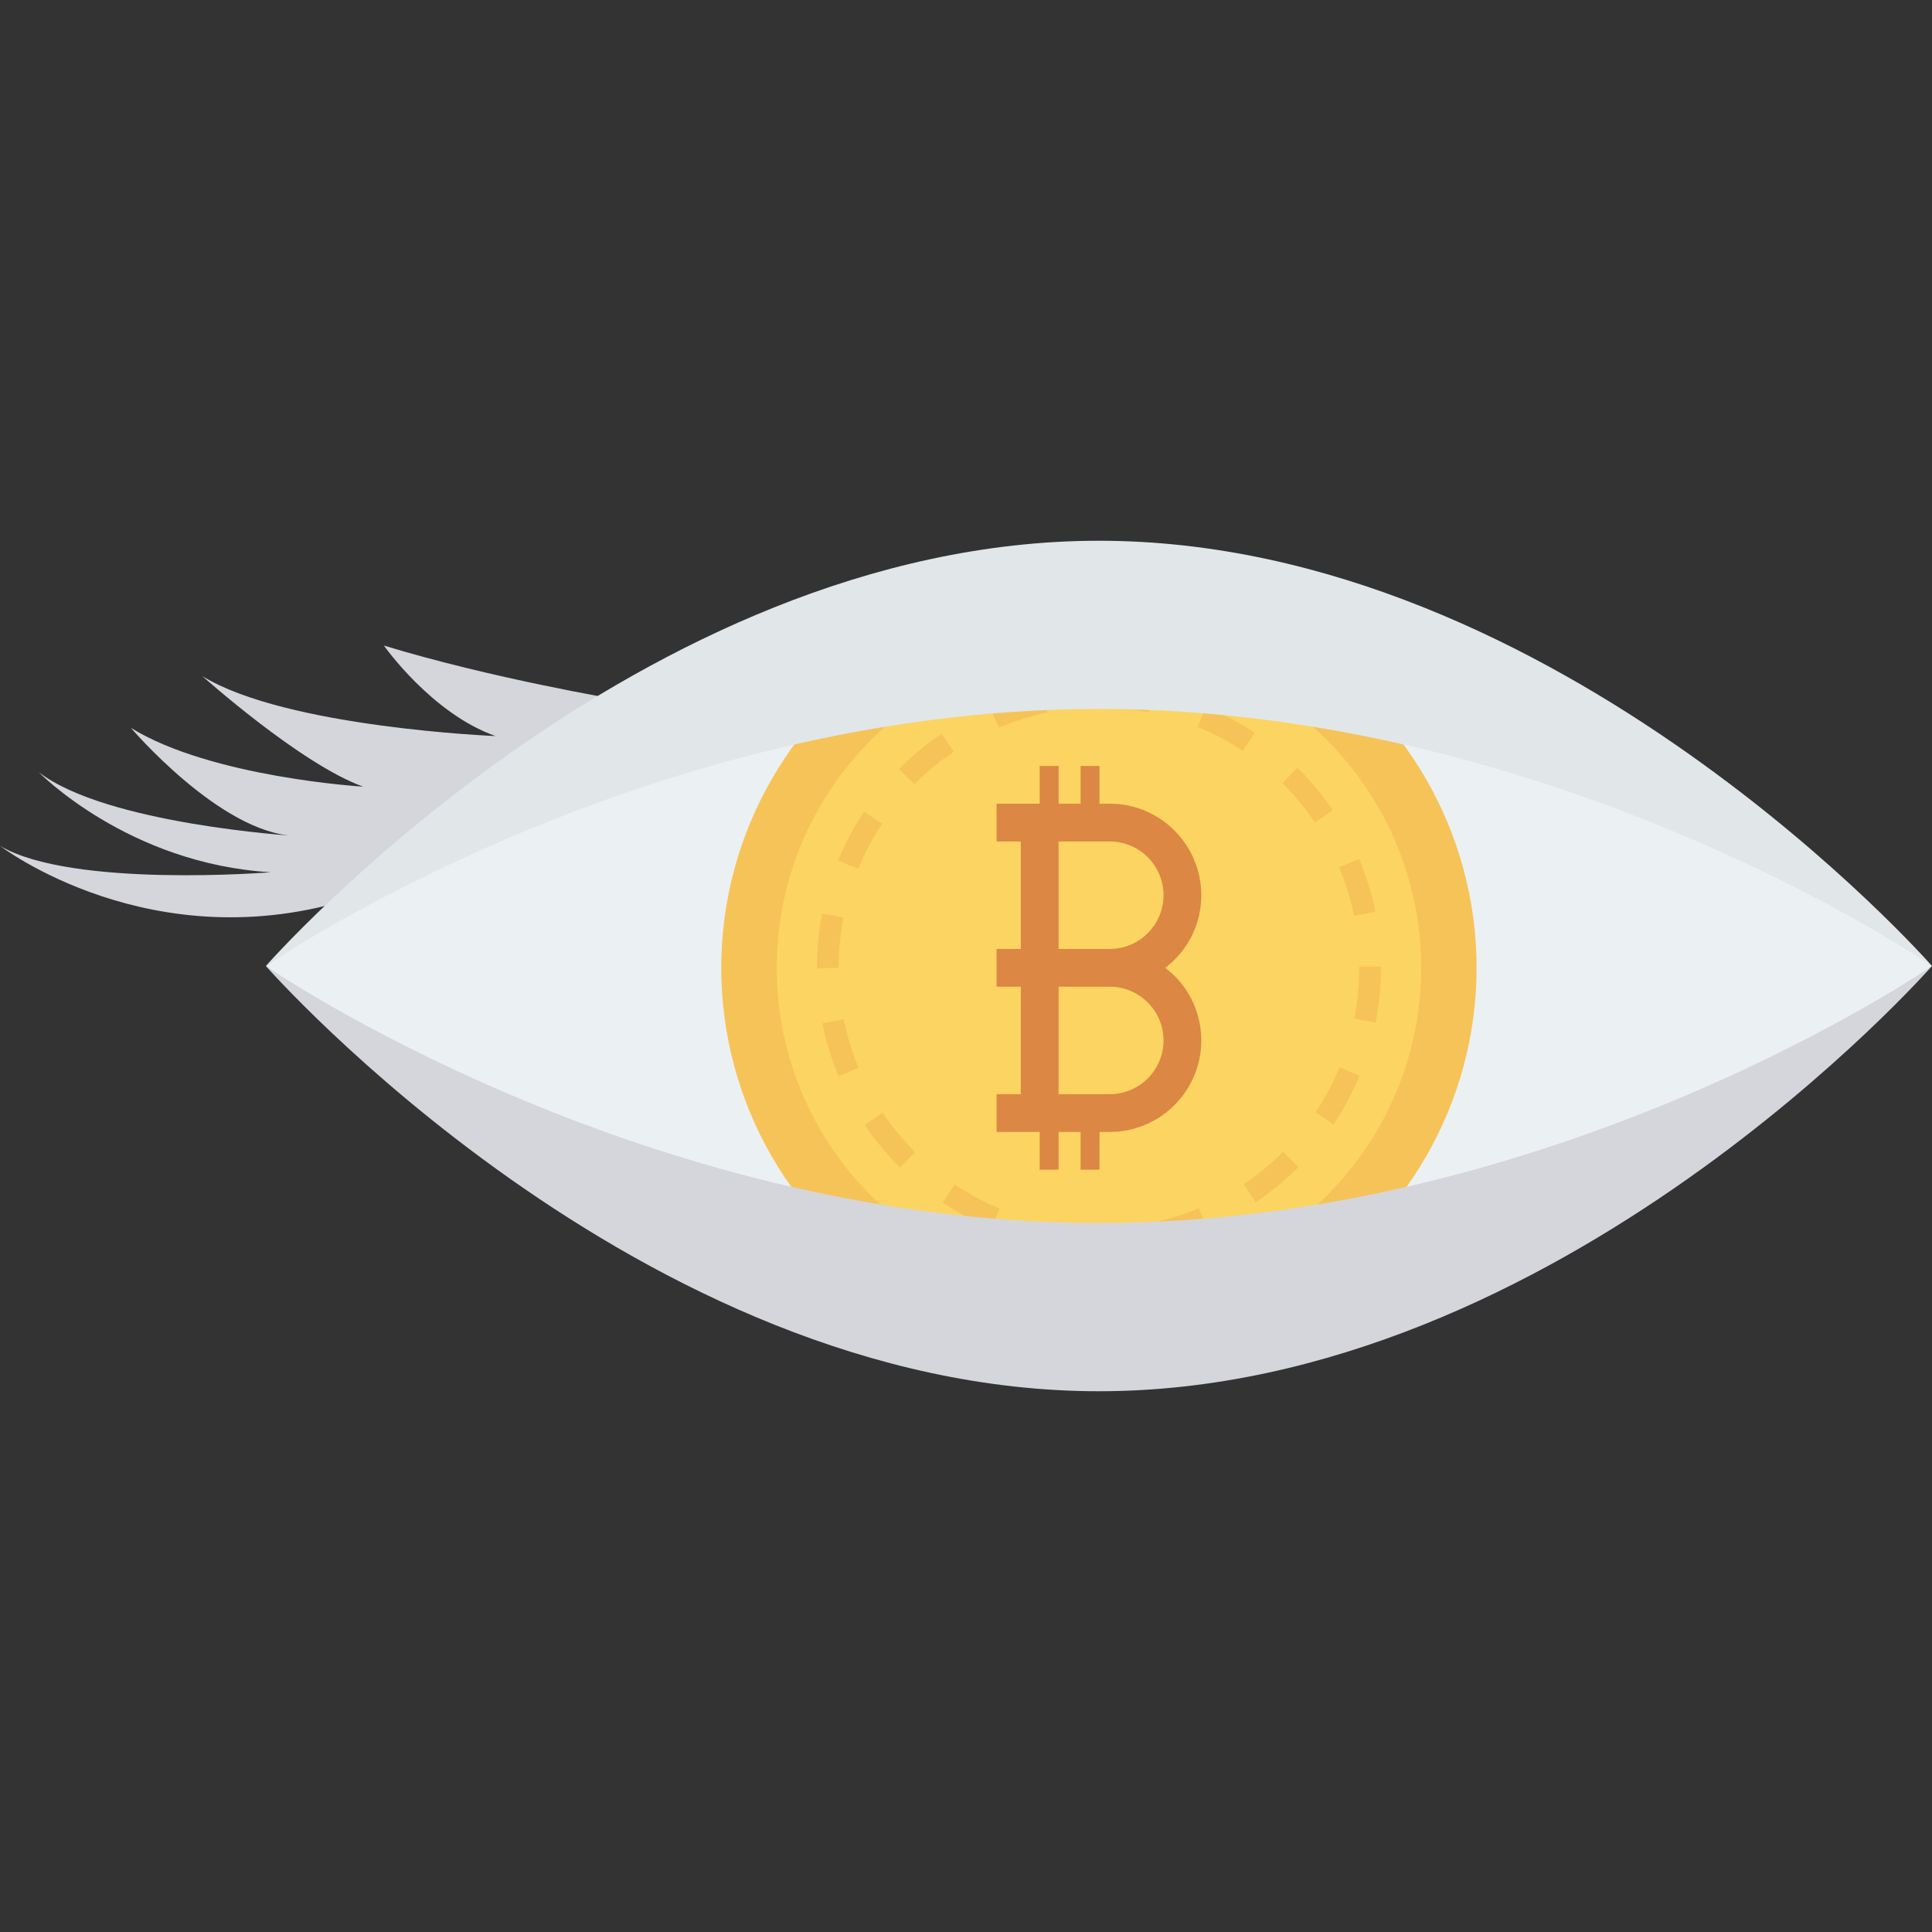 <?xml version="1.0" encoding="iso-8859-1"?>
<!-- Generator: Adobe Illustrator 19.0.0, SVG Export Plug-In . SVG Version: 6.00 Build 0)  -->
<svg version="1.1" id="Capa_1" xmlns="http://www.w3.org/2000/svg" xmlns:xlink="http://www.w3.org/1999/xlink" x="0px" y="0px"
	 viewBox="0 0 468.293 468.293" style="enable-background:new 0 0 468.293 468.293;" xml:space="preserve">
<rect x="0" y="0" width="468.293" height="468.293" fill="#333333" stroke="none"/>
<path style="fill:#D5D6DB;" d="M149.768,169.567c0,0-30.742-5.157-56.712-13.092c0,0,11.542,16.464,27.051,21.938
	c0,0-50.856-2.065-71.055-14.527c0,0,23.805,21.313,38.954,26.788c0,0-36.79-2.215-56.267-14.24c0,0,21.641,25.434,39.675,26.182
	c0,0-45.762-2.833-62.038-15.47c0,0,21.641,22.239,56.267,24.278c0,0-48.332,3.902-65.644-6.407c0,0,36.79,28.272,85.843,12.588
	C85.843,217.604,141.833,171.504,149.768,169.567z"/>
<polygon style="fill:#EBF0F3;" points="64.444,234.146 177.649,152.421 293.292,144.224 366.132,162.84 440.595,212.024 
	468.293,234.146 428.184,265.226 279.523,324.951 176.873,315.871 127.232,281.514 "/>
<circle style="fill:#F6C358;" cx="266.365" cy="234.583" r="91.542"/>
<circle style="fill:#FCD462;" cx="266.365" cy="234.583" r="78.111"/>
<path style="fill:#F6C358;" d="M266.409,302.936c-4.513,0-8.966-0.433-13.296-1.285l1.014-5.158
	c4.004,0.787,8.121,1.186,12.24,1.186l0.063,4.752l-0.001,0.504C266.422,302.936,266.416,302.936,266.409,302.936z M279.764,301.626
	l-1.027-5.158c4.046-0.805,8.024-2.014,11.825-3.593l2.018,4.855C288.46,299.442,284.147,300.753,279.764,301.626z M240.289,297.785
	c-4.125-1.705-8.101-3.826-11.816-6.308l2.919-4.372c3.43,2.289,7.098,4.247,10.904,5.82L240.289,297.785z M304.382,291.399
	l-2.927-4.367c3.42-2.293,6.632-4.934,9.549-7.854l3.72,3.715C311.566,286.055,308.087,288.917,304.382,291.399z M218.114,282.994
	c-3.161-3.151-6.026-6.627-8.517-10.33l4.364-2.934c2.299,3.421,4.946,6.631,7.865,9.542L218.114,282.994z M323.219,272.543
	l-4.369-2.924c2.294-3.43,4.256-7.097,5.831-10.899l4.857,2.013C327.831,264.852,325.705,268.826,323.219,272.543z M203.254,260.866
	c-1.719-4.123-3.033-8.435-3.907-12.813l5.155-1.029c0.807,4.039,2.019,8.016,3.604,11.819L203.254,260.866z M333.418,247.913
	l-5.158-1.019c0.796-4.028,1.199-8.169,1.199-12.306v-0.276h5.258v0.276C334.717,239.067,334.281,243.55,333.418,247.913z
	 M198.019,234.727v-0.139c0-4.435,0.427-8.871,1.271-13.184l5.16,1.009c-0.778,3.982-1.173,8.078-1.173,12.175L198.019,234.727z
	 M328.21,222.022c-0.816-4.037-2.037-8.01-3.631-11.81l4.849-2.033c1.728,4.119,3.051,8.427,3.934,12.804L328.21,222.022z
	 M208.006,210.578l-4.862-2.002c1.698-4.126,3.816-8.103,6.293-11.823l4.377,2.914C211.526,203.1,209.573,206.771,208.006,210.578z
	 M318.702,199.335c-2.304-3.412-4.956-6.616-7.885-9.524l3.704-3.73c3.171,3.147,6.043,6.618,8.537,10.312L318.702,199.335z
	 M221.639,190.092l-3.728-3.707c3.15-3.167,6.623-6.035,10.324-8.528l2.937,4.362C227.755,184.519,224.547,187.168,221.639,190.092z
	 M301.233,181.997c-3.439-2.285-7.112-4.235-10.918-5.797l1.997-4.865c4.124,1.694,8.105,3.807,11.83,6.282L301.233,181.997z
	 M242.052,176.353l-2.028-4.852c4.119-1.721,8.428-3.04,12.806-3.92l1.037,5.155C249.827,173.547,245.851,174.763,242.052,176.353z
	 M278.478,172.657c-3.964-0.77-8.038-1.16-12.109-1.16l-0.145-3.666l0.096-1.592c4.358,0.019,8.868,0.422,13.162,1.258
	L278.478,172.657z"/>
<path style="fill:#DC8744;" d="M282.445,234.588c5.505-4.19,8.731-10.615,8.731-17.602c0-12.229-9.95-22.179-22.179-22.179h-2.493
	v-9.154h-4.577v9.154h-5.34v-9.154h-4.577v9.154h-4.577h-5.872v9.154h5.872v26.049h-5.872v9.154h5.872v26.049h-5.872v9.154h5.872
	h4.577v9.154h4.577v-9.154h5.34v9.154h4.577v-9.154h2.493c12.229,0,22.179-9.95,22.179-22.179
	C291.176,245.203,287.95,238.777,282.445,234.588z M268.997,265.214h-12.41v-26.049h12.41c7.181,0,13.025,5.843,13.025,13.025
	S276.178,265.214,268.997,265.214z M268.997,230.011h-12.41v-26.049h12.41c7.181,0,13.025,5.843,13.025,13.025
	C282.022,224.167,276.178,230.011,268.997,230.011z"/>
<path style="fill:#E1E6E9;" d="M266.368,131.071c-111.52,0-201.924,103.075-201.924,103.075s90.405-62.307,201.924-62.307
	c111.519,0,201.924,62.307,201.924,62.307S377.887,131.071,266.368,131.071z"/>
<path style="fill:#D5D6DB;" d="M266.368,337.221c-111.52,0-201.924-103.075-201.924-103.075s90.405,62.307,201.924,62.307
	c111.519,0,201.924-62.307,201.924-62.307S377.887,337.221,266.368,337.221z"/>
<g>
</g>
<g>
</g>
<g>
</g>
<g>
</g>
<g>
</g>
<g>
</g>
<g>
</g>
<g>
</g>
<g>
</g>
<g>
</g>
<g>
</g>
<g>
</g>
<g>
</g>
<g>
</g>
<g>
</g>
</svg>
